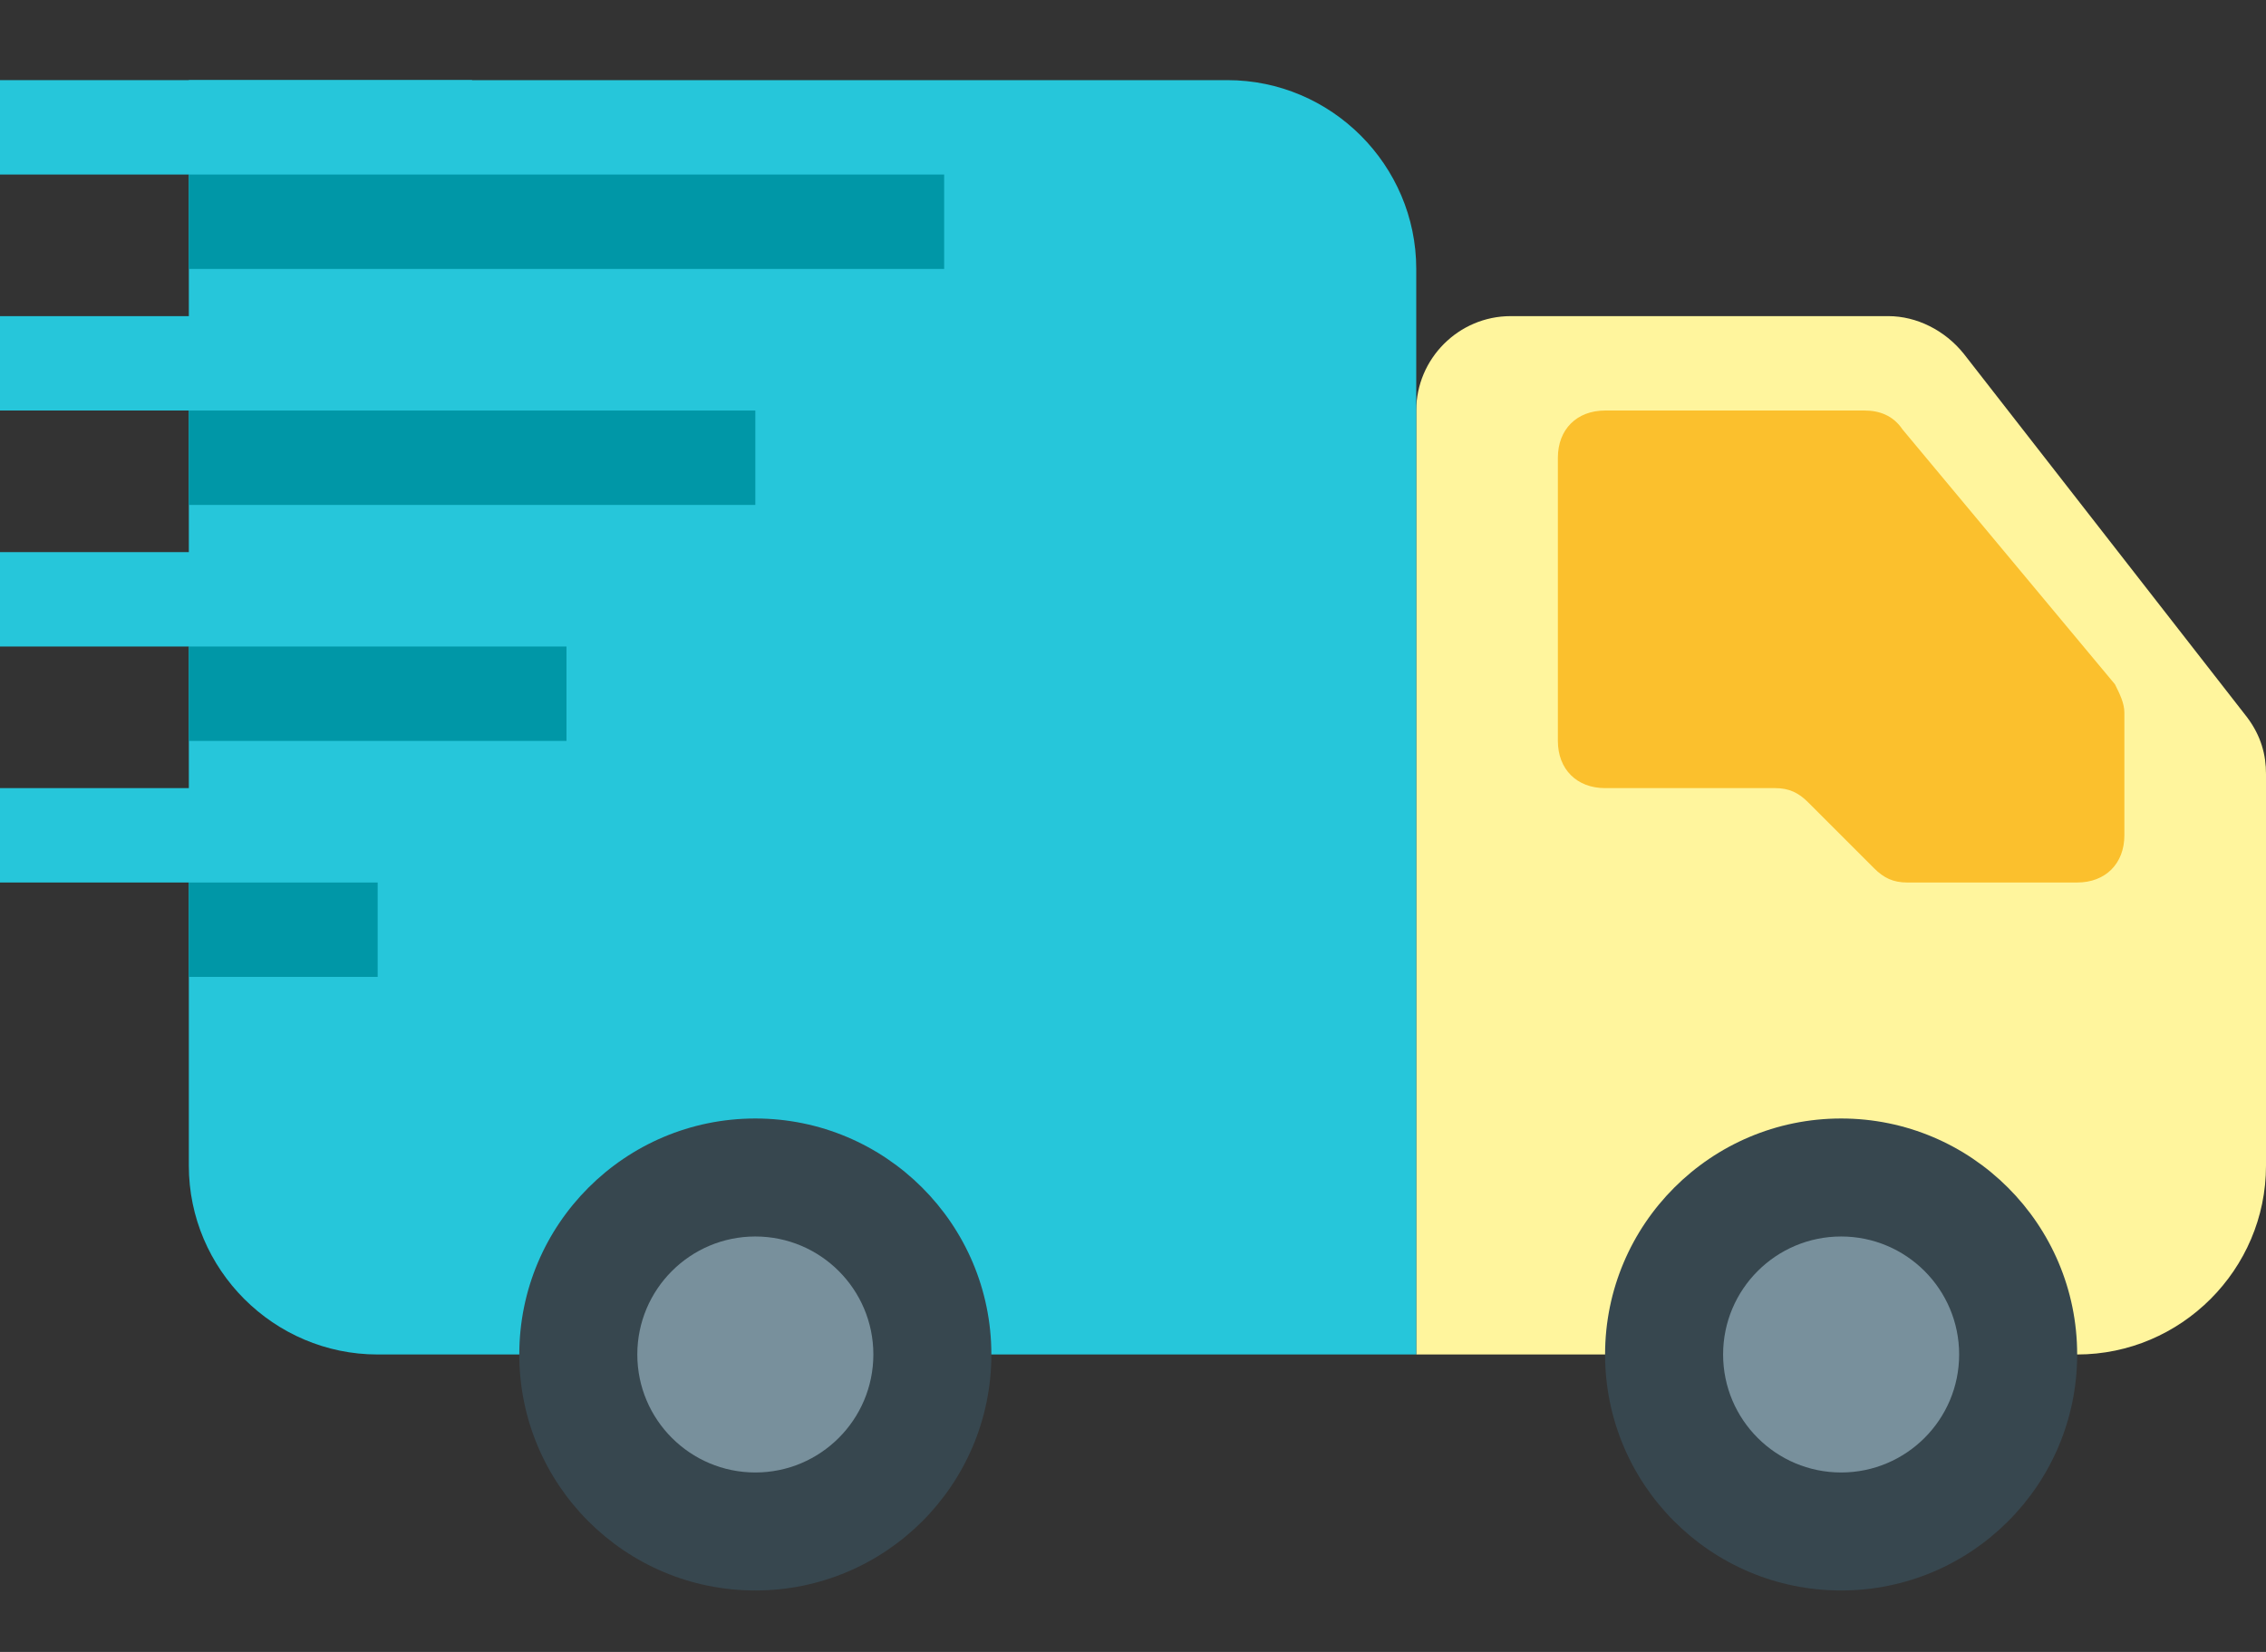 <svg xmlns="http://www.w3.org/2000/svg" width="48" height="35"><rect width="100%" height="100%" fill="#333333" stroke="none"/><path d="M44 28.698H30v-20c0-1.1.9-2 2-2h8c.6 0 1.2.3 1.6.8l6 7.7c.3.4.4.8.4 1.2v8.3c0 2.2-1.8 4-4 4z" fill="#fff59d"/><path d="M8 28.698h22v-23c0-2.2-1.8-4-4-4H4v23c0 2.2 1.8 4 4 4z" fill="#26c6da"/><path d="M0 1.698h10v2H0v-2z" fill-rule="evenodd" fill="#26c6da"/><path d="M0 6.698h10v2H0v-2z" fill-rule="evenodd" fill="#26c6da"/><path d="M0 11.698h10v2H0v-2z" fill-rule="evenodd" fill="#26c6da"/><path d="M0 16.698h10v2H0v-2z" fill-rule="evenodd" fill="#26c6da"/><path d="M4 3.698h16v2H4v-2z" fill-rule="evenodd" fill="#0097a7"/><path d="M4 8.698h12v2H4v-2z" fill-rule="evenodd" fill="#0097a7"/><g><path d="M4 13.698h8v2H4v-2z" fill-rule="evenodd" fill="#0097a7"/></g><g><path d="M4 18.698h4v2H4v-2z" fill-rule="evenodd" fill="#0097a7"/></g><g><path d="M44 28.698c0 2.762-2.24 5-5 5s-5-2.238-5-5c0-2.76 2.24-5 5-5s5 2.24 5 5z" fill-rule="evenodd" fill="#37474f"/></g><g><path d="M21 28.698c0 2.762-2.24 5-5 5s-5-2.238-5-5c0-2.76 2.24-5 5-5s5 2.24 5 5z" fill-rule="evenodd" fill="#37474f"/></g><g><path d="M41.5 28.698c0 1.38-1.12 2.5-2.5 2.5s-2.5-1.12-2.5-2.5 1.12-2.5 2.5-2.5 2.5 1.12 2.5 2.5z" fill-rule="evenodd" fill="#78909c"/></g><g><path d="M18.5 28.698c0 1.38-1.12 2.5-2.5 2.5s-2.5-1.12-2.5-2.5 1.12-2.5 2.5-2.5 2.5 1.12 2.5 2.5z" fill-rule="evenodd" fill="#78909c"/></g><g><path d="M44 18.698h-3.6c-.3 0-.5-.1-.7-.3l-1.4-1.4c-.2-.2-.4-.3-.7-.3H34c-.6 0-1-.4-1-1v-6c0-.6.4-1 1-1h5.5c.3 0 .6.1.8.4l4.5 5.4c.1.2.2.4.2.6v2.6c0 .6-.4 1-1 1z" fill="#fbc02d"/></g></svg>